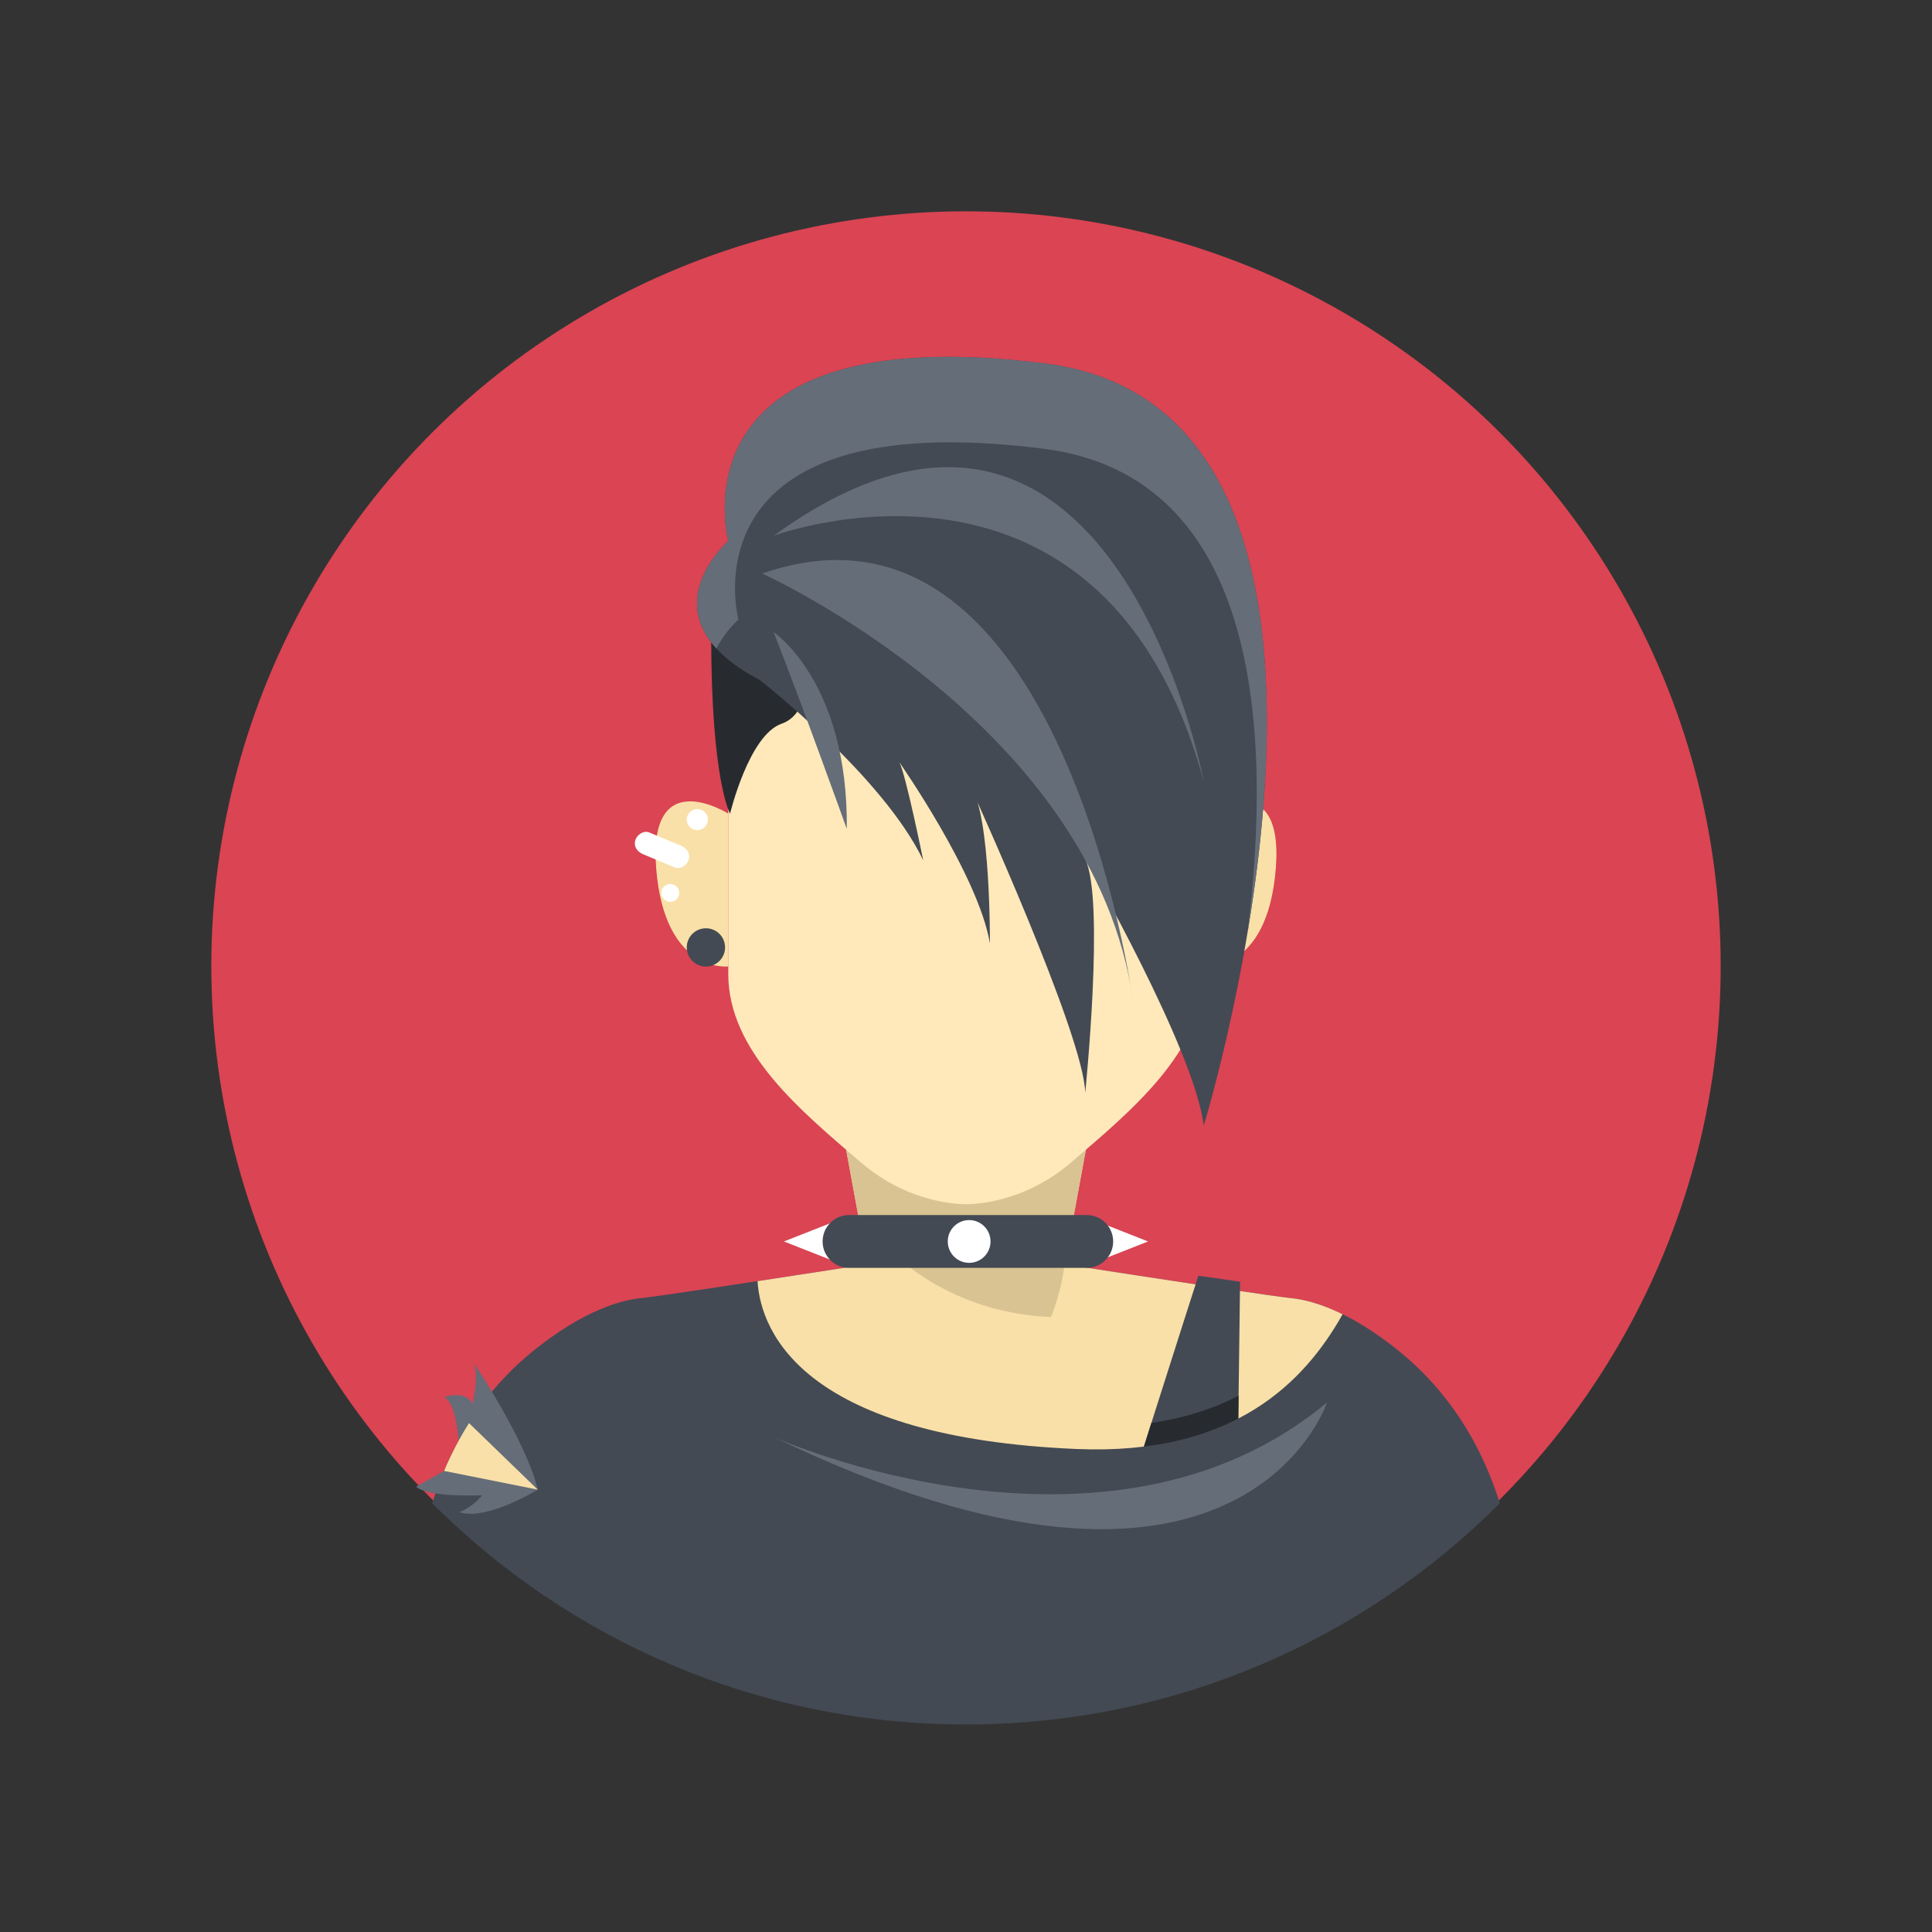 <?xml version="1.0" encoding="iso-8859-1"?>
<!-- Generator: Adobe Illustrator 16.0.3, SVG Export Plug-In . SVG Version: 6.00 Build 0)  -->
<!DOCTYPE svg PUBLIC "-//W3C//DTD SVG 1.1 Basic//EN" "http://www.w3.org/Graphics/SVG/1.1/DTD/svg11-basic.dtd">
<svg version="1.1" baseProfile="basic" xmlns="http://www.w3.org/2000/svg" xmlns:xlink="http://www.w3.org/1999/xlink" x="0px"
	 y="0px" width="512px" height="512px" viewBox="0 0 512 512" xml:space="preserve">
<rect x="0" y="0" width="512" height="512" fill="#333333" stroke="none"/>
<g id="Layer_159" display="none">
	<rect x="-512" y="511" display="inline" fill="#FFFFFF" width="512" height="512"/>
	<rect x="512" y="511" display="inline" fill="#FFFFFF" width="512" height="512"/>
	<rect y="511" display="inline" fill="#FFFFFF" width="512" height="512"/>
	<rect x="512" y="-512" display="inline" fill="#FFFFFF" width="512" height="512"/>
	<rect y="-512" display="inline" fill="#FFFFFF" width="512" height="512"/>
	<rect x="-512" y="-512" display="inline" fill="#FFFFFF" width="512" height="512"/>
	<rect display="inline" fill="#FFFFFF" width="512" height="512"/>
	<rect x="512" display="inline" fill="#FFFFFF" width="512" height="512"/>
	<rect x="-512" display="inline" fill="#FFFFFF" width="512" height="512"/>
</g>
<g id="female" display="none">
	<g id="avatar15_1_" display="inline">
		<g id="baclk">
		</g>
		<g id="hair_back_8_">
		</g>
		<g id="clothes_30_">
		</g>
		<g id="face_98_">
		</g>
		<g id="hair_front_8_">
		</g>
	</g>
	<g id="avatar14_1_" display="inline">
		<g id="back_16_">
		</g>
		<g id="hair_back">
		</g>
		<g id="clothes_17_">
		</g>
		<g id="face_57_">
		</g>
		<g id="hair_front">
		</g>
	</g>
	<g id="avatar13_1_" display="inline">
		<g id="back_x27_">
		</g>
		<g id="clothes">
		</g>
		<g id="face">
		</g>
		<g id="hair">
		</g>
	</g>
	<g id="avatar12_1_" display="inline">
		<g id="back_27_">
		</g>
		<g id="clothes_29_">
		</g>
		<g id="face_97_">
		</g>
		<g id="hair_20_">
		</g>
	</g>
	<g id="avatar11_1_" display="inline">
		<g id="back_26_">
		</g>
		<g id="clothes_28_">
		</g>
		<g id="face_95_">
		</g>
		<g id="hair_19_">
		</g>
	</g>
	<g id="avatar10_1_" display="inline">
		<g id="back_25_">
		</g>
		<g id="clothes_27_">
		</g>
		<g id="face_94_">
		</g>
		<g id="glasses_11_">
		</g>
		<g id="hair_18_">
		</g>
	</g>
	<g id="avatar9_1_" display="inline">
		<g id="back_24_">
		</g>
		<g id="clothes_26_">
		</g>
		<g id="face_92_">
		</g>
		<g id="hair_17_">
		</g>
	</g>
	<g id="avatar8_1_" display="inline">
		<g id="back_23_">
		</g>
		<g id="hair_back_7_">
		</g>
		<g id="clothes_25_">
		</g>
		<g id="face_91_">
		</g>
		<g id="hair_front_7_">
		</g>
	</g>
	<g id="avatar7_1_" display="inline">
		<g id="back_22_">
		</g>
		<g id="clothes_24_">
		</g>
		<g id="face_90_">
		</g>
		<g id="necklace_1_">
		</g>
		<g id="earings_1_">
		</g>
		<g id="hair_16_">
		</g>
	</g>
	<g id="avatar6_1_" display="inline">
		<g id="back_21_">
		</g>
		<g id="hair_back_6_">
		</g>
		<g id="clothes_23_">
		</g>
		<g id="face_89_">
		</g>
		<g id="glasses_12_">
		</g>
		<g id="hair_front_6_">
		</g>
	</g>
	<g id="avatar5_1_" display="inline">
		<g id="back_20_">
		</g>
		<g id="hair_back_5_">
		</g>
		<g id="clothes_22_">
		</g>
		<g id="face_88_">
		</g>
		<g id="glasses_9_">
		</g>
		<g id="hair_front_5_">
		</g>
	</g>
	<g id="avatar4_1_" display="inline">
		<g id="back_19_">
		</g>
		<g id="hair_back_4_">
		</g>
		<g id="clothes_21_">
		</g>
		<g id="face_87_">
		</g>
		<g id="earing_1_">
		</g>
		<g id="hair_front_4_">
		</g>
	</g>
	<g id="avatar3_1_" display="inline">
		<g id="back_18_">
		</g>
		<g id="hair_back_3_">
		</g>
		<g id="clothes_20_">
		</g>
		<g id="face_86_">
		</g>
		<g id="earings">
		</g>
		<g id="glasses_8_">
		</g>
		<g id="hair_front_3_">
		</g>
	</g>
	<g id="avatar2_1_" display="inline">
		<g id="Layebackr_167">
		</g>
		<g id="hair_back_2_">
		</g>
		<g id="clothes_19_">
		</g>
		<g id="necklace">
		</g>
		<g id="face_85_">
		</g>
		<g id="hair_front_2_">
		</g>
	</g>
	<g id="avatar1_1_" display="inline">
		<g id="back_17_">
		</g>
		<g id="hair_back_1_">
		</g>
		<g id="clothes_18_">
		</g>
		<g id="face_84_">
		</g>
		<g id="hair_front_1_">
		</g>
	</g>
</g>
<g id="male">
	<g id="avatar20">
		<g id="back_32_">
		</g>
		<g id="clothes_34_">
		</g>
		<g id="face_100_">
		</g>
		<g id="hair_22_">
		</g>
	</g>
	<g id="avatar19">
		<g id="back_31_">
		</g>
		<g id="clothes_33_">
		</g>
		<g id="face_99_">
		</g>
		<g id="scaft">
		</g>
		<g id="hat">
		</g>
	</g>
	<g id="avatar18">
		<g id="back_30_">
			<circle fill="#DA4453" cx="256" cy="256" r="200"/>
		</g>
		<g id="clothes_32_">
			<path id="_x36__108_" fill="#434A54" d="M256,457c55.25,0,105.267-22.403,141.463-58.621
				c-4.014-12.872-11.378-27.114-24.795-38.712c-4.934-4.265-11.967-9.353-19.473-12.579c-3.682-1.582-7.475-2.724-11.193-3.087
				c-2.043-0.199-9.75-1.317-19.771-2.819C296.652,337.347,256,331.001,256,331.001s-40.652,6.346-66.231,10.181
				c-10.021,1.502-17.728,2.62-19.771,2.819c-3.719,0.363-7.512,1.505-11.193,3.087c-7.506,3.227-14.539,8.314-19.473,12.579
				c-13.417,11.598-20.781,25.84-24.795,38.712C150.733,434.597,200.75,457,256,457z"/>
			<path fill="#F9E0A8" d="M255.636,331.058c-0.216,0.034-0.526,0.082-0.926,0.145c-0.052,0.008-0.105,0.017-0.16,0.024
				c-6.327,0.986-32.215,5.016-53.794,8.295c0.871,14.102,12.994,41.44,84.577,44.479c41.652,1.768,60.414-17.813,70.468-35.705
				c-0.861-0.423-1.729-0.83-2.606-1.207c-3.682-1.582-7.475-2.724-11.193-3.087c-2.043-0.199-9.75-1.317-19.771-2.819
				C296.652,337.347,256,331.001,256,331.001s-0.079,0.013-0.22,0.034C255.734,331.043,255.698,331.048,255.636,331.058z"/>
			<path id="_x37__89_" fill="#F9E0A8" d="M256,253.121l-42.25-5.5l16.307,88.734c0,0,3.666,30.766,25.943,30.766
				s25.943-30.766,25.943-30.766l16.307-88.734L256,253.121z"/>
			<path id="_x36__107_" fill="#D9C392" d="M290,262.621l-69.525,21.592l7.086,38.557c10.66,13.145,26.918,25.186,50.957,26.264
				c2.709-6.691,3.426-12.678,3.426-12.678l12.127-65.99C291.686,265.568,290,262.621,290,262.621z"/>
			<polygon fill="#FFFFFF" points="223,323 223,335 207.75,329 			"/>
			<polygon fill="#FFFFFF" points="289,323 289,335 304.25,329 			"/>
			<path fill="#434A54" d="M295,329c0,3.866-3.134,7-7,7h-63c-3.866,0-7-3.134-7-7l0,0c0-3.866,3.134-7,7-7h63
				C291.866,322,295,325.134,295,329L295,329z"/>
			<circle fill="#FFFFFF" cx="256.833" cy="329" r="5.667"/>
			<path fill="#656D78" d="M121.5,381.5c0,0-0.644-10-3.822-11.25c0,0,5.572-2,7.572,1.75c0,0,2-8.5,0-11.25
				c0,0,14.25,21.035,17.25,34.018c0,0-13.537,8.354-20.75,5.982c0,0,3.75-1.5,6-4.5c0,0-13.75,0.75-17.5-2.25l7.428-4.192
				C117.678,389.808,128.75,384.25,121.5,381.5z"/>
			<path fill="#F9E0A8" d="M117.678,389.808l24.822,4.96l-18.204-17.627C121.636,381.328,119.458,385.591,117.678,389.808z"/>
			<path fill="#434A54" d="M293.833,414c-0.333-1,23.749-75.92,23.749-75.92l11.05,1.587L327.667,414H293.833z"/>
			<path fill="#272B30" d="M305.134,377.082c-0.668,2.106-1.333,4.208-1.987,6.28c9.896-1.224,18.125-3.877,25.015-7.435
				l0.078-6.042C321.803,373.221,314.182,375.757,305.134,377.082z"/>
			<path fill="#656D78" d="M205.333,380.962c0,0,88,39.371,146.333-9.295C351.667,371.667,329,440.59,205.333,380.962z"/>
		</g>
		<g id="face_55_">
			<path id="ear_122_" fill="#F9E0A8" d="M193,215.621c0,0-21.309-13.5-19.104,14.5s19.104,26,19.104,26V215.621z"/>
			<path id="ear_120_" fill="#F9E0A8" d="M319,215.621c0,0,21.31-13.5,19.104,14.5c-2.204,28-19.104,26-19.104,26V215.621z"/>
			<path id="face_77_" fill="#FFE9BA" d="M256,143.383c-63,0-63,34.738-63,34.738s0,59.5,0,80s19.237,36.287,35.226,50
				c13.408,11.5,27.774,11,27.774,11s14.366,0.5,27.774-11c15.988-13.713,35.226-29.5,35.226-50s0-80,0-80S319,143.383,256,143.383z
				"/>
		</g>
		<g id="earings_2_">
			<circle fill="#434A54" cx="187.076" cy="251.076" r="5.076"/>
			<circle fill="#FFFFFF" cx="177.625" cy="236.635" r="2.375"/>
			<circle fill="#FFFFFF" cx="184.796" cy="217.203" r="2.796"/>
			<path fill="#FFFFFF" d="M170.453,226.393c2.792,1.167,5.583,2.334,8.375,3.5c1.512,0.632,3.298-0.67,3.69-2.095
				c0.476-1.729-0.587-3.061-2.095-3.69c-2.792-1.167-5.583-2.334-8.375-3.5c-1.512-0.632-3.298,0.67-3.69,2.095
				C167.882,224.432,168.945,225.763,170.453,226.393L170.453,226.393z"/>
		</g>
		<g id="hair_21_">
			<path id="_x32__121_" fill="#272B30" d="M256.473,119.383c-37.333,0-68,12.344-68,49.227c0,38.18,5,47.012,5,47.012
				s5.001-20.832,13.667-23.832s7.083-18.334,7.083-18.334s28.917,4,42.25,4s42.25-4,42.25-4s-1.583,15.334,7.083,18.334
				s13.667,23.832,13.667,23.832s5-8.832,5-47.012C324.473,131.727,293.806,119.383,256.473,119.383z"/>
			<path fill="#434A54" d="M201.333,180.199c0,0,32.666,25.468,43.333,47.801c0,0-4.666-23-6.333-26c0,0,21,30,24,48
				c0,0,0.211-34.333-5.061-41.333c0,0,30.147,65.962,30.317,81c0,0,5.256-51.333,0-62c0,0,29.077,50.666,31.41,70.666
				c0,0,58-189.333-42-202s-84,47.05-84,47.05S169.667,163.666,201.333,180.199z"/>
			<path fill="#656D78" d="M189.849,171.863c2.361-4.64,5.84-7.666,5.84-7.666s-15.4-57.476,80.848-45.283
				c57.297,7.258,60.7,74.774,54.071,128.232c9.563-57.048,12.427-142.449-53.608-150.813c-100-12.667-84,47.05-84,47.05
				S176.704,157.556,189.849,171.863z"/>
			<path fill="#656D78" d="M202,152c0,0,88.26,39.818,98.333,113.667C300.333,265.667,281.333,124.333,202,152z"/>
			<path fill="#656D78" d="M205,167.502c0,0,19.82,13.165,19.41,52.165C224.41,219.667,212.333,186.004,205,167.502z"/>
			<path fill="#656D78" d="M205,142c0,0,87.333-32.589,114,65.039C319,207.039,294.667,77,205,142z"/>
		</g>
	</g>
	<g id="avatar17">
		<g id="back_29_">
		</g>
		<g id="hair_back_10_">
		</g>
		<g id="clothes_31_">
		</g>
		<g id="face_2_">
		</g>
		<g id="glasses_10_">
		</g>
		<g id="hair_front_10_">
		</g>
	</g>
	<g id="avatar16">
		<g id="back_28_">
		</g>
		<g id="hair_back_9_">
		</g>
		<g id="clothes_1_">
		</g>
		<g id="face_1_">
		</g>
		<g id="hair_front_9_">
		</g>
	</g>
	<g id="avatar15">
		<g id="back_5_">
		</g>
		<g id="clothes_6_">
		</g>
		<g id="face_29_">
		</g>
		<g id="glasses_4_">
		</g>
		<g id="hair_8_">
		</g>
	</g>
	<g id="avatar14">
		<g id="back_6_">
		</g>
		<g id="clothes_7_">
		</g>
		<g id="face_42_">
		</g>
		<g id="earings_3_">
		</g>
		<g id="hair_9_">
		</g>
	</g>
	<g id="avatar13">
		<g id="back_7_">
		</g>
		<g id="clothes_8_">
		</g>
		<g id="face_43_">
		</g>
		<g id="glasses_5_">
		</g>
		<g id="hair_10_">
		</g>
	</g>
	<g id="avatar12">
		<g id="back_8_">
		</g>
		<g id="clothes_9_">
		</g>
		<g id="face_44_">
		</g>
		<g id="beard_6_">
		</g>
		<g id="hair_11_">
		</g>
	</g>
	<g id="avatar11">
		<g id="back_9_">
		</g>
		<g id="clothes_10_">
		</g>
		<g id="face_45_">
		</g>
		<g id="glass">
		</g>
		<g id="hair_12_">
		</g>
	</g>
	<g id="avatar10">
		<g id="back_10_">
		</g>
		<g id="clothes_11_">
		</g>
		<g id="face_46_">
		</g>
		<g id="beard_7_">
		</g>
		<g id="glasses_6_">
		</g>
		<g id="hair_13_">
		</g>
	</g>
	<g id="avatar9">
		<g id="back_11_">
		</g>
		<g id="clothes_12_">
		</g>
		<g id="face_47_">
		</g>
		<g id="glasses_3_">
		</g>
		<g id="hair_7_">
		</g>
	</g>
	<g id="avatar8">
		<g id="back_12_">
		</g>
		<g id="clothes_13_">
		</g>
		<g id="face_48_">
		</g>
		<g id="beard_5_">
		</g>
		<g id="glasses_7_">
		</g>
		<g id="hair_6_">
		</g>
	</g>
	<g id="avatar7">
		<g id="back_4_">
		</g>
		<g id="clothes_14_">
		</g>
		<g id="face_11_">
		</g>
		<g id="hair_14_">
		</g>
	</g>
	<g id="avatar6">
		<g id="back_13_">
		</g>
		<g id="clothes_15_">
		</g>
		<g id="face_16_">
		</g>
		<g id="glasses_2_">
		</g>
		<g id="beard_4_">
		</g>
		<g id="hair_5_">
		</g>
	</g>
	<g id="avatar5">
		<g id="back_14_">
		</g>
		<g id="clothes_5_">
		</g>
		<g id="face_38_">
		</g>
		<g id="beard_3_">
		</g>
		<g id="hair_4_">
		</g>
	</g>
	<g id="avatar4">
		<g id="back_3_">
		</g>
		<g id="clothes_4_">
		</g>
		<g id="face_13_">
		</g>
		<g id="beard_2_">
		</g>
		<g id="glasses_1_">
		</g>
		<g id="hair_3_">
		</g>
	</g>
	<g id="avatar3">
		<g id="back_15_">
		</g>
		<g id="clothes_16_">
		</g>
		<g id="face_49_">
		</g>
		<g id="hair_15_">
		</g>
	</g>
	<g id="avatar2">
		<g id="back_2_">
		</g>
		<g id="clothes_3_">
		</g>
		<g id="face_9_">
		</g>
		<g id="beard_1_">
		</g>
		<g id="hair_2_">
		</g>
	</g>
	<g id="avatar1">
		<g id="back_1_">
		</g>
		<g id="clothes_2_">
		</g>
		<g id="face_6_">
		</g>
		<g id="hair_1_">
		</g>
	</g>
</g>
</svg>
